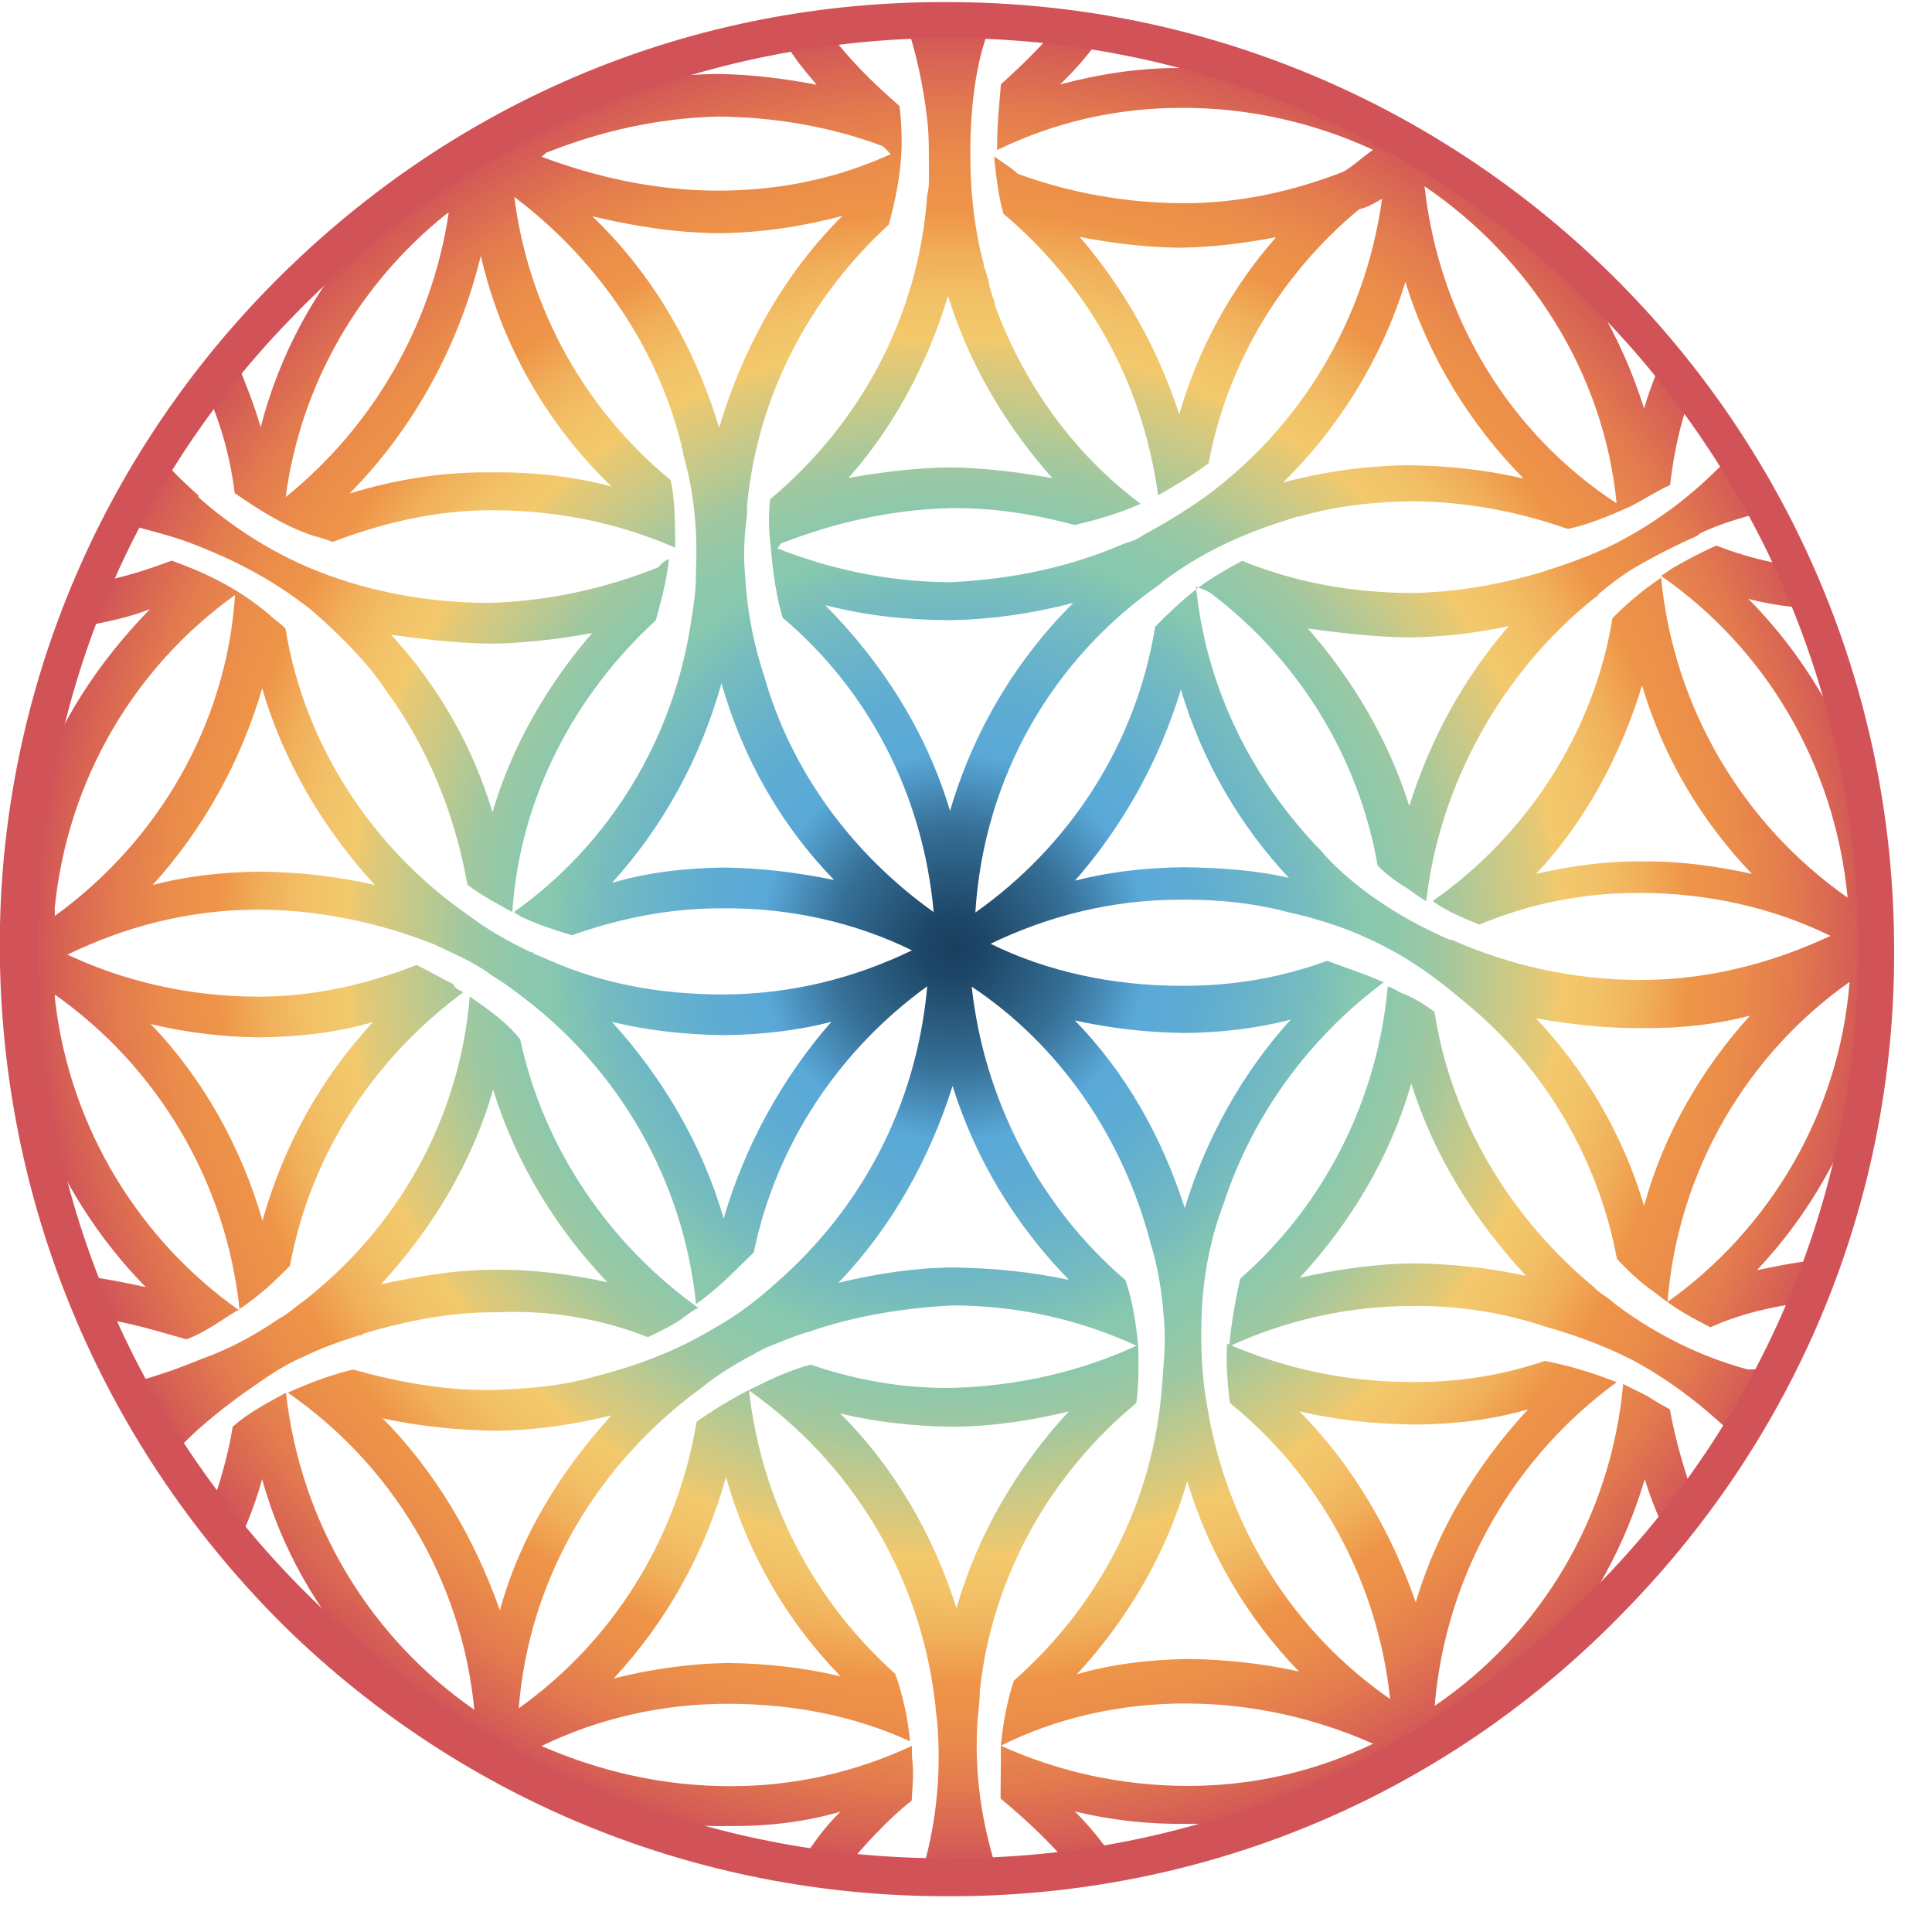 <svg width="44" height="44" viewBox="0 0 44 44" fill="none" xmlns="http://www.w3.org/2000/svg">
<g clip-path="url(#clip0)">
<path d="M2.947 11.957C3.476 12.098 4.047 12.239 4.535 12.444C5.256 12.73 6.169 13.161 7.085 13.888C7.854 14.553 8.431 15.179 8.775 15.702C9.742 17.019 10.351 18.509 10.647 20.151C10.945 20.38 11.328 20.586 11.667 20.771C11.845 18.131 13.102 15.816 14.937 14.125C15.038 13.744 15.18 13.257 15.236 12.729C15.131 12.773 15.089 12.815 14.985 12.922C13.789 13.402 12.484 13.693 11.134 13.731C9.784 13.727 8.473 13.491 7.264 13.021C6.013 12.53 5.054 11.804 4.521 11.325L4.52 11.283C4.243 11.034 3.987 10.805 3.751 10.512C3.462 10.98 3.172 11.469 2.947 11.957ZM13.485 14.418C12.487 15.57 11.661 16.973 11.216 18.498C10.754 16.964 9.977 15.623 8.907 14.456C9.584 14.552 10.366 14.648 11.189 14.659C11.948 14.649 12.727 14.555 13.485 14.418Z" fill="url(#paint0_radial)"/>
<path d="M21.638 0.436L21.595 0.436C21.258 0.44 20.963 0.444 20.626 0.491C20.867 1.205 21.024 1.92 21.119 2.741C21.166 3.141 21.15 3.563 21.156 4.006C21.158 4.154 21.159 4.28 21.119 4.428C20.923 7.236 19.562 9.679 17.538 11.371C17.5 11.709 17.504 12.046 17.551 12.425C17.601 13.058 17.693 13.647 17.825 14.067C19.765 15.709 21.019 18.076 21.264 20.773C19.434 19.467 18.018 17.587 17.399 15.38C17.202 14.792 17.023 14.035 16.969 13.108C16.921 12.623 16.957 12.138 17.015 11.715L17.014 11.673L17.012 11.525C17.254 8.97 18.47 6.74 20.242 5.115C20.383 4.585 20.523 3.993 20.535 3.276C20.531 2.981 20.528 2.706 20.482 2.412C19.863 1.871 19.287 1.309 18.793 0.619C18.456 0.666 18.119 0.734 17.782 0.78C18.02 1.262 18.32 1.596 18.598 1.93C17.88 1.791 17.119 1.695 16.338 1.684C15.516 1.695 14.758 1.789 14.022 1.967C14.021 1.925 14.085 1.924 14.084 1.882C11.86 2.754 9.829 3.961 8.056 5.502C8.098 5.501 8.14 5.501 8.203 5.437C7.143 6.653 6.36 8.097 5.937 9.726C5.783 9.201 5.587 8.718 5.391 8.236C5.163 8.534 4.955 8.769 4.769 9.066C5.052 9.738 5.251 10.452 5.345 11.231C5.834 11.563 6.409 11.956 7.129 12.2C7.277 12.24 7.425 12.28 7.574 12.342C8.728 11.905 9.927 11.616 11.234 11.62C12.669 11.623 14.064 11.9 15.379 12.474L15.376 12.242C15.37 11.757 15.365 11.378 15.275 10.936C13.357 9.357 12.041 7.075 11.713 4.485C13.502 5.833 14.94 7.798 15.518 10.131C15.519 10.216 15.562 10.257 15.563 10.363C15.762 11.035 15.9 11.961 15.85 12.975C15.854 13.354 15.817 13.692 15.758 14.03C15.371 16.819 13.883 19.222 11.71 20.768C11.753 20.831 11.816 20.83 11.859 20.872C12.241 21.056 12.685 21.198 13.024 21.3C14.074 20.928 15.231 20.681 16.433 20.687C17.973 20.667 19.474 21.006 20.769 21.644C19.47 22.272 18.019 22.649 16.437 22.648C15.045 22.645 13.734 22.408 12.525 21.875C12.44 21.834 12.334 21.794 12.186 21.732C12.186 21.732 12.144 21.733 12.143 21.69L12.101 21.691C11.571 21.445 11.082 21.156 10.698 20.865C8.528 19.374 6.937 17.011 6.502 14.317C6.416 14.213 6.268 14.13 6.118 13.985C5.351 13.34 4.587 13.013 3.909 12.768C3.384 12.965 2.796 13.162 2.207 13.254C2.064 13.593 1.92 13.933 1.84 14.271C2.366 14.18 2.934 14.067 3.417 13.871C2.272 15.046 1.341 16.429 0.812 18.017C0.617 19.222 0.527 20.425 0.522 21.733C0.538 22.998 0.681 24.241 0.865 25.441C1.39 26.89 2.272 28.249 3.319 29.312C2.853 29.212 2.367 29.113 1.881 29.056C2.033 29.391 2.121 29.686 2.273 30.021C2.949 30.118 3.606 30.32 4.241 30.502C4.619 30.371 4.974 30.113 5.351 29.876C5.372 29.855 5.414 29.854 5.435 29.833C3.178 28.238 1.585 25.685 1.252 22.757L1.251 22.652C3.571 24.289 5.144 26.884 5.455 29.812C5.936 29.489 6.291 29.147 6.603 28.827C7.076 26.269 8.525 24.099 10.552 22.597C10.467 22.555 10.361 22.515 10.318 22.41C10.02 22.266 9.786 22.121 9.489 21.977C8.377 22.413 7.136 22.703 5.871 22.698C4.331 22.697 2.85 22.357 1.535 21.741C2.834 21.113 4.285 20.715 5.888 20.716C7.28 20.719 8.633 21.018 9.842 21.488C10.266 21.693 10.754 21.877 11.222 22.23C11.477 22.374 11.711 22.561 11.903 22.706C14.075 24.344 15.563 26.857 15.852 29.7C16.395 29.314 16.812 28.865 17.166 28.523C17.682 26.028 19.132 23.9 21.117 22.462C20.877 25.165 19.621 27.522 17.681 29.213C17.306 29.555 16.825 29.941 16.239 30.265C15.192 30.89 14.226 31.176 13.448 31.376C12.733 31.575 11.996 31.627 11.237 31.657C10.119 31.672 9.062 31.474 8.046 31.192C7.625 31.282 7.08 31.478 6.555 31.717C8.917 33.353 10.511 35.948 10.803 38.939C8.44 37.303 6.847 34.708 6.513 31.718C6.073 31.955 5.633 32.193 5.3 32.492C5.202 33.105 5.02 33.74 4.817 34.312C5.01 34.605 5.245 34.855 5.439 35.127C5.644 34.66 5.828 34.215 5.969 33.686C6.411 35.283 7.23 36.686 8.3 37.875C10.112 39.37 12.194 40.588 14.462 41.403C15.138 41.542 15.856 41.596 16.573 41.587C17.438 41.597 18.323 41.501 19.142 41.259C18.788 41.601 18.519 41.984 18.27 42.367C18.608 42.404 18.947 42.463 19.285 42.501C19.721 41.989 20.199 41.456 20.763 41.006C20.78 40.689 20.819 40.394 20.771 40.014L20.768 39.761C19.51 40.347 18.122 40.681 16.625 40.679C15.085 40.678 13.647 40.337 12.332 39.764C13.631 39.135 15.082 38.8 16.58 38.803C18.077 38.804 19.473 39.082 20.725 39.657C20.675 39.088 20.542 38.562 20.389 38.121C18.554 36.478 17.344 34.216 17.058 31.667C19.378 33.304 20.971 35.857 21.305 38.848C21.307 38.995 21.351 39.184 21.353 39.332C21.456 40.765 21.218 41.928 20.975 42.712L21.881 42.7C22.177 42.696 22.451 42.693 22.703 42.647L22.703 42.605C22.461 41.828 22.172 40.672 22.259 39.236C22.277 38.983 22.316 38.75 22.313 38.518C22.596 35.857 23.958 33.541 25.878 31.956C25.937 31.575 25.931 31.132 25.926 30.711C25.876 30.121 25.785 29.595 25.632 29.154C23.712 27.512 22.416 25.103 22.13 22.47C24.15 23.815 25.59 25.927 26.212 28.345C26.366 28.828 26.457 29.396 26.508 30.028C26.556 30.555 26.5 31.083 26.464 31.569C26.266 34.229 25.009 36.586 23.09 38.276C22.948 38.7 22.849 39.187 22.793 39.757L22.795 39.947L22.787 40.959C23.384 41.458 23.896 41.936 24.389 42.52C24.726 42.453 25.062 42.406 25.399 42.36C25.12 41.984 24.82 41.587 24.478 41.254C25.303 41.454 26.169 41.549 27.034 41.538C27.772 41.549 28.488 41.456 29.161 41.3C31.386 40.428 33.459 39.241 35.232 37.742C36.251 36.59 37.014 35.188 37.459 33.685C37.591 34.126 37.787 34.609 37.981 34.986C38.231 34.751 38.417 34.453 38.604 34.177C38.363 33.505 38.165 32.832 38.029 32.096C37.88 32.014 37.689 31.91 37.54 31.807C37.349 31.704 37.158 31.622 36.967 31.519C36.689 34.56 35.078 37.217 32.673 38.85C32.93 35.81 34.52 33.153 36.819 31.479C36.204 31.233 35.675 31.093 35.188 30.993C34.222 31.322 33.212 31.483 32.157 31.475C30.66 31.473 29.264 31.174 27.949 30.601C27.913 31.086 27.961 31.528 28.009 31.95C30.033 33.59 31.372 35.998 31.659 38.694C29.446 37.162 27.918 34.756 27.481 31.956C27.368 31.325 27.338 30.65 27.37 29.828C27.421 28.878 27.621 28.052 27.866 27.417C28.536 25.362 29.843 23.616 31.514 22.371C31.047 22.166 30.603 22.024 30.221 21.882C29.151 22.275 28.056 22.458 26.896 22.451C25.356 22.45 23.855 22.132 22.56 21.494C23.86 20.866 25.31 20.489 26.892 20.49C27.757 20.479 28.581 20.574 29.342 20.775C29.977 20.915 30.803 21.157 31.673 21.631C32.395 22.023 32.928 22.459 33.397 22.854C35.145 24.287 36.395 26.359 36.825 28.673C37.06 28.924 37.359 29.215 37.7 29.443C38.126 29.796 38.551 30.022 38.954 30.228C39.625 29.924 40.382 29.746 41.161 29.652C41.305 29.312 41.406 29.016 41.55 28.676C41.023 28.725 40.539 28.816 40.013 28.928C41.199 27.669 42.087 26.117 42.55 24.445C42.706 23.431 42.798 22.354 42.742 21.3C42.75 20.245 42.652 19.192 42.512 18.16C41.984 16.438 41.057 14.889 39.818 13.639C40.347 13.78 40.875 13.836 41.403 13.872C41.251 13.536 41.163 13.263 41.011 12.907C40.335 12.831 39.722 12.67 39.086 12.425C38.75 12.577 38.457 12.728 38.122 12.922C38.038 12.966 37.934 13.051 37.829 13.116C40.191 14.752 41.785 17.389 42.078 20.444C39.715 18.787 38.121 16.149 37.83 13.158C37.411 13.438 37.015 13.78 36.723 14.079C36.293 16.721 34.741 19.04 32.629 20.522C32.97 20.771 33.352 20.914 33.691 21.057C34.845 20.578 36.044 20.331 37.352 20.335C38.891 20.337 40.393 20.676 41.688 21.314C40.388 21.921 38.938 22.319 37.356 22.318C35.816 22.317 34.356 21.977 33.062 21.403L33.02 21.403C32.448 21.157 31.811 20.828 31.13 20.33C30.746 20.04 30.362 19.707 30.084 19.374C28.545 17.79 27.485 15.716 27.245 13.42C26.89 13.698 26.577 13.998 26.307 14.275C25.877 16.959 24.346 19.278 22.213 20.782C22.406 17.679 23.995 14.98 26.421 13.304L26.462 13.261C27.611 12.382 28.767 12.008 29.544 11.766L29.586 11.766C30.405 11.523 31.29 11.428 32.155 11.417C33.399 11.422 34.605 11.66 35.706 12.046C36.148 11.956 36.631 11.76 37.155 11.522C37.448 11.37 37.741 11.177 38.035 11.046C38.13 10.223 38.309 9.44 38.617 8.719C38.423 8.426 38.167 8.197 37.973 7.905C37.789 8.329 37.584 8.816 37.443 9.303C36.915 7.623 36.01 6.116 34.855 4.865C33.258 3.662 31.516 2.651 29.65 1.873C28.783 1.694 27.853 1.537 26.946 1.549C25.976 1.54 25.07 1.678 24.145 1.922C24.541 1.537 24.915 1.111 25.204 0.622C24.866 0.584 24.528 0.525 24.19 0.487C23.754 1.02 23.275 1.49 22.796 1.918C22.759 2.362 22.702 2.89 22.709 3.417C24.009 2.789 25.397 2.455 26.936 2.456C28.476 2.457 29.936 2.797 31.272 3.413C31.042 3.564 30.855 3.756 30.604 3.907C29.491 4.343 28.251 4.633 26.943 4.628C25.635 4.624 24.346 4.387 23.18 3.959C23.031 3.814 22.839 3.711 22.648 3.565L22.649 3.671C22.697 4.092 22.744 4.492 22.854 4.87C24.73 6.449 26.024 8.669 26.374 11.28C26.793 11.042 27.19 10.805 27.525 10.548C27.959 8.243 29.199 6.224 30.952 4.767C31.141 4.722 31.288 4.636 31.476 4.528C31.09 7.317 29.602 9.741 27.429 11.329C27.032 11.609 26.551 11.91 26.027 12.191C25.881 12.298 25.734 12.342 25.587 12.386C24.391 12.908 23.045 13.199 21.632 13.259C20.24 13.256 18.887 12.957 17.7 12.487C17.741 12.444 17.741 12.444 17.782 12.38C19 11.901 20.283 11.61 21.632 11.572C22.644 11.559 23.574 11.716 24.484 11.957C24.926 11.846 25.451 11.713 25.976 11.474C24.485 10.354 23.369 8.829 22.692 7.045C22.649 6.94 22.647 6.835 22.604 6.751C22.56 6.604 22.516 6.499 22.515 6.372C22.45 6.268 22.47 6.162 22.406 6.078L22.405 6.015C22.272 5.553 22.18 4.963 22.131 4.394C22.028 2.94 22.181 1.736 22.404 1.016C22.465 0.826 22.505 0.635 22.566 0.424L21.638 0.436ZM12.334 3.57C12.397 3.527 12.438 3.463 12.48 3.463C13.697 2.983 14.98 2.693 16.33 2.655C17.637 2.659 18.948 2.895 20.093 3.324C20.156 3.365 20.242 3.469 20.285 3.511C19.09 4.054 17.785 4.344 16.33 4.342C14.938 4.339 13.584 4.039 12.334 3.57ZM32.443 4.242C34.847 5.877 36.526 8.492 36.817 11.463C34.413 9.89 32.777 7.275 32.443 4.242ZM10.178 4.863C10.178 4.863 10.199 4.863 10.22 4.842C9.831 7.441 8.468 9.736 6.506 11.322C6.853 8.723 8.195 6.449 10.178 4.863ZM19.185 4.917C17.873 6.22 16.924 7.899 16.378 9.741C15.805 7.85 14.835 6.217 13.49 4.926C14.421 5.147 15.372 5.303 16.385 5.311C17.355 5.299 18.26 5.161 19.185 4.917ZM29.062 5.403C28.043 6.555 27.281 7.957 26.857 9.438C26.374 7.947 25.597 6.565 24.59 5.397C25.309 5.535 26.07 5.631 26.85 5.642C27.61 5.632 28.347 5.538 29.062 5.403ZM10.95 5.824C11.418 7.864 12.475 9.685 13.927 11.08C13.017 10.838 12.088 10.745 11.139 10.757C10.021 10.75 8.969 10.932 7.96 11.24C9.397 9.788 10.449 7.897 10.95 5.824ZM32.007 6.42C32.535 8.143 33.504 9.691 34.7 10.899C33.833 10.699 32.967 10.605 32.06 10.595C31.09 10.608 30.121 10.747 29.218 10.99C30.509 9.729 31.48 8.135 32.007 6.42ZM21.591 6.743C22.075 8.297 22.894 9.679 23.965 10.888C23.182 10.751 22.422 10.655 21.641 10.644C20.861 10.654 20.103 10.748 19.324 10.884C20.343 9.732 21.106 8.331 21.591 6.743ZM1.247 20.669C1.547 17.734 3.075 15.183 5.353 13.551C5.159 16.528 3.569 19.184 1.249 20.859L1.247 20.669ZM24.444 13.73C23.131 15.033 22.161 16.669 21.636 18.469C21.107 16.683 20.095 15.093 18.792 13.781C19.723 14.022 20.631 14.116 21.601 14.124C22.55 14.112 23.519 13.973 24.444 13.73ZM16.431 15.561C16.917 17.264 17.78 18.792 18.998 20.042C18.131 19.863 17.307 19.768 16.485 19.758C15.62 19.769 14.756 19.864 13.937 20.107C15.081 18.848 15.947 17.297 16.431 15.561ZM37.397 15.61C37.882 17.249 38.744 18.694 39.898 19.902C39.094 19.723 38.228 19.607 37.406 19.618C36.583 19.607 35.762 19.723 34.984 19.902C36.108 18.706 36.911 17.198 37.397 15.61ZM5.971 15.674C6.456 17.355 7.383 18.904 8.538 20.155C7.671 19.955 6.805 19.86 5.919 19.851C5.054 19.861 4.233 19.956 3.476 20.156C4.62 18.897 5.486 17.346 5.971 15.674ZM26.894 15.702C27.379 17.341 28.242 18.806 29.354 19.994C28.592 19.814 27.769 19.762 26.946 19.751C26.081 19.762 25.26 19.857 24.482 20.057C25.584 18.798 26.409 17.311 26.894 15.702ZM42.123 22.363C41.887 25.361 40.297 27.996 37.977 29.65C38.212 26.652 39.803 23.995 42.123 22.363ZM39.855 23.13C38.753 24.346 37.886 25.834 37.443 27.463C36.958 25.824 36.096 24.38 34.984 23.192C35.766 23.33 36.59 23.425 37.412 23.414C38.277 23.424 39.098 23.329 39.855 23.13ZM29.395 23.221C28.292 24.437 27.468 25.924 26.982 27.512C26.455 25.874 25.635 24.429 24.481 23.241C25.305 23.421 26.129 23.516 26.994 23.526C27.817 23.515 28.638 23.421 29.395 23.221ZM18.934 23.27C17.832 24.529 16.966 26.079 16.481 27.752C15.996 26.071 15.09 24.542 13.935 23.271C14.739 23.471 15.626 23.565 16.491 23.575C17.356 23.564 18.177 23.47 18.934 23.27ZM8.494 23.277C7.328 24.536 6.462 26.066 5.978 27.801C5.493 26.12 4.629 24.57 3.432 23.32C4.236 23.521 5.102 23.615 5.925 23.626C6.789 23.615 7.674 23.519 8.494 23.277ZM21.694 24.732C22.222 26.413 23.127 27.899 24.345 29.149C23.52 28.97 22.612 28.876 21.684 28.866C20.777 28.878 19.914 29.016 19.094 29.216C20.301 27.956 21.167 26.405 21.694 24.732ZM15.961 31.618C16.378 31.275 16.86 30.995 17.447 30.692C17.782 30.561 18.118 30.41 18.454 30.321C19.462 29.971 20.578 29.788 21.695 29.731C23.235 29.733 24.631 30.073 25.883 30.648C24.625 31.233 23.174 31.568 21.698 31.608C20.538 31.623 19.481 31.426 18.464 31.08C18.023 31.191 17.603 31.386 17.121 31.624C16.639 31.863 16.2 32.142 15.865 32.379C15.415 35.084 13.925 37.402 11.814 38.905C12.05 35.907 13.641 33.314 15.961 31.618ZM34.802 32.095C33.637 33.354 32.728 34.842 32.243 36.493C31.673 34.856 30.789 33.348 29.593 32.14C30.418 32.341 31.326 32.434 32.254 32.444C33.119 32.433 33.982 32.337 34.802 32.095ZM24.341 32.144C23.176 33.403 22.267 34.933 21.783 36.627C21.255 34.946 20.35 33.397 19.132 32.189C19.957 32.39 20.823 32.484 21.73 32.494C22.658 32.482 23.521 32.344 24.341 32.144ZM13.923 32.235C12.779 33.494 11.849 34.982 11.385 36.675C10.794 34.995 9.889 33.488 8.714 32.301C9.539 32.48 10.405 32.575 11.333 32.584C12.24 32.572 13.103 32.435 13.923 32.235ZM16.535 33.636C17.021 35.38 17.927 36.929 19.145 38.179C18.32 37.979 17.454 37.884 16.589 37.874C15.661 37.886 14.798 38.024 13.978 38.224C15.185 36.922 16.051 35.371 16.535 33.636ZM27.04 33.734C27.525 35.373 28.43 36.88 29.584 38.067C28.78 37.888 27.914 37.793 27.092 37.782C26.227 37.794 25.342 37.889 24.523 38.132C25.688 36.872 26.555 35.385 27.04 33.734ZM26.999 38.796C28.539 38.798 29.977 39.138 31.271 39.712C29.972 40.34 28.542 40.675 27.044 40.673C25.547 40.671 24.108 40.352 22.793 39.757C24.05 39.129 25.502 38.794 26.999 38.796ZM39.48 10.311C38.94 10.887 38.085 11.721 36.765 12.391C36.199 12.673 35.611 12.87 35.128 13.024C34.183 13.31 33.151 13.492 32.139 13.505C30.789 13.501 29.5 13.264 28.291 12.774C27.998 12.925 27.663 13.119 27.328 13.355C27.307 13.356 27.308 13.377 27.287 13.377C27.392 13.418 27.498 13.459 27.562 13.5C29.543 14.993 30.942 17.211 31.375 19.716C31.567 19.903 31.801 20.09 32.056 20.234C32.205 20.338 32.333 20.442 32.482 20.524C32.785 17.842 34.229 15.271 36.338 13.599C36.338 13.599 36.38 13.598 36.4 13.535C36.63 13.342 36.922 13.107 37.257 12.912C37.739 12.632 38.221 12.394 38.661 12.198L38.703 12.156C39.227 11.896 39.773 11.762 40.341 11.608C40.103 11.126 39.801 10.644 39.521 10.163C39.522 10.226 39.48 10.269 39.48 10.311ZM34.363 14.257C33.345 15.43 32.582 16.811 32.096 18.357C31.612 16.823 30.793 15.463 29.787 14.315C30.506 14.412 31.287 14.507 32.11 14.518C32.869 14.508 33.648 14.414 34.363 14.257ZM27.245 13.42C27.266 13.398 27.266 13.398 27.287 13.377C27.265 13.377 27.244 13.357 27.223 13.357C27.244 13.378 27.245 13.399 27.245 13.42ZM5.435 29.833C5.435 29.833 5.434 29.833 5.456 29.833C5.456 29.833 5.456 29.833 5.455 29.812C5.434 29.833 5.435 29.833 5.435 29.833Z" fill="url(#paint1_radial)"/>
<path d="M28.248 29.118C28.148 29.541 28.049 30.07 27.994 30.663C29.253 30.076 30.706 29.741 32.142 29.744C33.198 29.73 34.213 29.886 35.189 30.212C35.761 30.373 36.44 30.597 37.205 30.988C38.268 31.566 39.037 32.253 39.572 32.774C39.861 32.285 40.15 31.753 40.44 31.285C40.291 31.224 40.186 31.225 40.058 31.184L39.805 31.188C39.042 30.986 37.917 30.557 36.766 29.685C36.616 29.539 36.425 29.457 36.297 29.311C34.419 27.751 33.06 25.551 32.669 23.043C32.477 22.898 32.243 22.753 32.009 22.65C31.861 22.61 31.754 22.506 31.606 22.465C31.365 25.108 30.128 27.468 28.248 29.118ZM32.141 24.676C32.669 26.358 33.596 27.804 34.752 29.056C33.926 28.876 33.059 28.782 32.193 28.772C31.285 28.783 30.4 28.921 29.6 29.101C30.745 27.861 31.656 26.371 32.141 24.676Z" fill="url(#paint2_radial)"/>
<path d="M6.893 29.648C6.706 29.777 6.56 29.926 6.351 30.034C5.725 30.463 5.161 30.744 4.616 30.94C4.134 31.136 3.611 31.332 3.086 31.465C3.367 32.008 3.668 32.531 3.991 33.074C4.427 32.584 4.968 32.156 5.489 31.771C5.928 31.471 6.365 31.128 6.93 30.89C7.328 30.695 7.705 30.564 8.04 30.455C8.082 30.454 8.145 30.411 8.187 30.411C8.229 30.41 8.229 30.41 8.292 30.367C9.256 30.081 10.264 29.879 11.316 29.887C12.473 29.83 13.675 30.025 14.753 30.453C14.942 30.367 15.172 30.258 15.38 30.13C15.569 30.022 15.714 29.873 15.902 29.786C13.885 28.339 12.384 26.169 11.847 23.672C11.569 23.317 11.186 23.028 10.698 22.697C10.461 25.541 9.019 28.001 6.893 29.648ZM11.23 24.816C11.757 26.514 12.681 27.996 13.832 29.202C13.009 29.023 12.145 28.908 11.282 28.919C10.398 28.909 9.538 29.068 8.677 29.247C9.819 28.012 10.747 26.506 11.23 24.816Z" fill="url(#paint3_radial)"/>
<path d="M21.59 0.867H21.301C15.758 0.964 10.601 3.181 6.745 7.133C2.841 11.085 0.769 16.339 0.865 21.882C0.913 27.424 3.179 32.582 7.131 36.437C11.083 40.293 16.337 42.414 21.88 42.318C27.423 42.269 32.579 40.004 36.435 36.052C40.291 32.1 42.412 26.846 42.315 21.303C42.171 9.977 32.869 0.867 21.59 0.867ZM21.542 43.185C15.903 43.185 10.553 41.016 6.504 37.064C2.408 33.015 0.094 27.617 -0.002 21.882C-0.099 16.146 2.118 10.652 6.119 6.555C10.167 2.41 15.517 0.096 21.301 0.048H21.59C33.351 0.048 42.99 9.543 43.135 21.352C43.231 27.135 41.014 32.582 37.014 36.678C33.013 40.823 27.615 43.137 21.831 43.185H21.542Z" fill="#D15358"/>
</g>
<defs>
<radialGradient id="paint0_radial" cx="0" cy="0" r="1" gradientUnits="userSpaceOnUse" gradientTransform="translate(21.762 21.524) rotate(-0.731) scale(21.098)">
<stop stop-color="#193F5F"/>
<stop offset="0.03" stop-color="#1C4566"/>
<stop offset="0.07" stop-color="#265578"/>
<stop offset="0.13" stop-color="#366F96"/>
<stop offset="0.18" stop-color="#4C93C0"/>
<stop offset="0.21" stop-color="#59A8D8"/>
<stop offset="0.28" stop-color="#60ADD2"/>
<stop offset="0.37" stop-color="#72B9C2"/>
<stop offset="0.44" stop-color="#87C8AF"/>
<stop offset="0.48" stop-color="#8EC8AB"/>
<stop offset="0.53" stop-color="#A0C8A0"/>
<stop offset="0.58" stop-color="#BEC98D"/>
<stop offset="0.65" stop-color="#E8C973"/>
<stop offset="0.66" stop-color="#F3C96C"/>
<stop offset="0.7" stop-color="#F2C268"/>
<stop offset="0.75" stop-color="#F1B05B"/>
<stop offset="0.8" stop-color="#EE9448"/>
<stop offset="0.85" stop-color="#EB8D4A"/>
<stop offset="0.91" stop-color="#E37B4E"/>
<stop offset="0.98" stop-color="#D55D55"/>
<stop offset="1" stop-color="#D05358"/>
</radialGradient>
<radialGradient id="paint1_radial" cx="0" cy="0" r="1" gradientUnits="userSpaceOnUse" gradientTransform="translate(21.717 21.569) rotate(-0.731) scale(21.09)">
<stop stop-color="#193F5F"/>
<stop offset="0.03" stop-color="#1C4566"/>
<stop offset="0.07" stop-color="#265578"/>
<stop offset="0.13" stop-color="#366F96"/>
<stop offset="0.18" stop-color="#4C93C0"/>
<stop offset="0.21" stop-color="#59A8D8"/>
<stop offset="0.28" stop-color="#60ADD2"/>
<stop offset="0.37" stop-color="#72B9C2"/>
<stop offset="0.44" stop-color="#87C8AF"/>
<stop offset="0.48" stop-color="#8EC8AB"/>
<stop offset="0.53" stop-color="#A0C8A0"/>
<stop offset="0.58" stop-color="#BEC98D"/>
<stop offset="0.65" stop-color="#E8C973"/>
<stop offset="0.66" stop-color="#F3C96C"/>
<stop offset="0.7" stop-color="#F2C268"/>
<stop offset="0.75" stop-color="#F1B05B"/>
<stop offset="0.8" stop-color="#EE9448"/>
<stop offset="0.85" stop-color="#EB8D4A"/>
<stop offset="0.91" stop-color="#E37B4E"/>
<stop offset="0.98" stop-color="#D55D55"/>
<stop offset="1" stop-color="#D05358"/>
</radialGradient>
<radialGradient id="paint2_radial" cx="0" cy="0" r="1" gradientUnits="userSpaceOnUse" gradientTransform="translate(21.67 21.635) rotate(-0.731) scale(21.116)">
<stop stop-color="#193F5F"/>
<stop offset="0.03" stop-color="#1C4566"/>
<stop offset="0.07" stop-color="#265578"/>
<stop offset="0.13" stop-color="#366F96"/>
<stop offset="0.18" stop-color="#4C93C0"/>
<stop offset="0.21" stop-color="#59A8D8"/>
<stop offset="0.28" stop-color="#60ADD2"/>
<stop offset="0.37" stop-color="#72B9C2"/>
<stop offset="0.44" stop-color="#87C8AF"/>
<stop offset="0.48" stop-color="#8EC8AB"/>
<stop offset="0.53" stop-color="#A0C8A0"/>
<stop offset="0.58" stop-color="#BEC98D"/>
<stop offset="0.65" stop-color="#E8C973"/>
<stop offset="0.66" stop-color="#F3C96C"/>
<stop offset="0.7" stop-color="#F2C268"/>
<stop offset="0.75" stop-color="#F1B05B"/>
<stop offset="0.8" stop-color="#EE9448"/>
<stop offset="0.85" stop-color="#EB8D4A"/>
<stop offset="0.91" stop-color="#E37B4E"/>
<stop offset="0.98" stop-color="#D55D55"/>
<stop offset="1" stop-color="#D05358"/>
</radialGradient>
<radialGradient id="paint3_radial" cx="0" cy="0" r="1" gradientUnits="userSpaceOnUse" gradientTransform="translate(21.668 21.52) rotate(-0.731) scale(21.043)">
<stop stop-color="#193F5F"/>
<stop offset="0.03" stop-color="#1C4566"/>
<stop offset="0.07" stop-color="#265578"/>
<stop offset="0.13" stop-color="#366F96"/>
<stop offset="0.18" stop-color="#4C93C0"/>
<stop offset="0.21" stop-color="#59A8D8"/>
<stop offset="0.28" stop-color="#60ADD2"/>
<stop offset="0.37" stop-color="#72B9C2"/>
<stop offset="0.44" stop-color="#87C8AF"/>
<stop offset="0.48" stop-color="#8EC8AB"/>
<stop offset="0.53" stop-color="#A0C8A0"/>
<stop offset="0.58" stop-color="#BEC98D"/>
<stop offset="0.65" stop-color="#E8C973"/>
<stop offset="0.66" stop-color="#F3C96C"/>
<stop offset="0.7" stop-color="#F2C268"/>
<stop offset="0.75" stop-color="#F1B05B"/>
<stop offset="0.8" stop-color="#EE9448"/>
<stop offset="0.85" stop-color="#EB8D4A"/>
<stop offset="0.91" stop-color="#E37B4E"/>
<stop offset="0.98" stop-color="#D55D55"/>
<stop offset="1" stop-color="#D05358"/>
</radialGradient>
<clipPath id="clip0">
<rect width="43.378" height="43.378" fill="white"/>
</clipPath>
</defs>
</svg>
